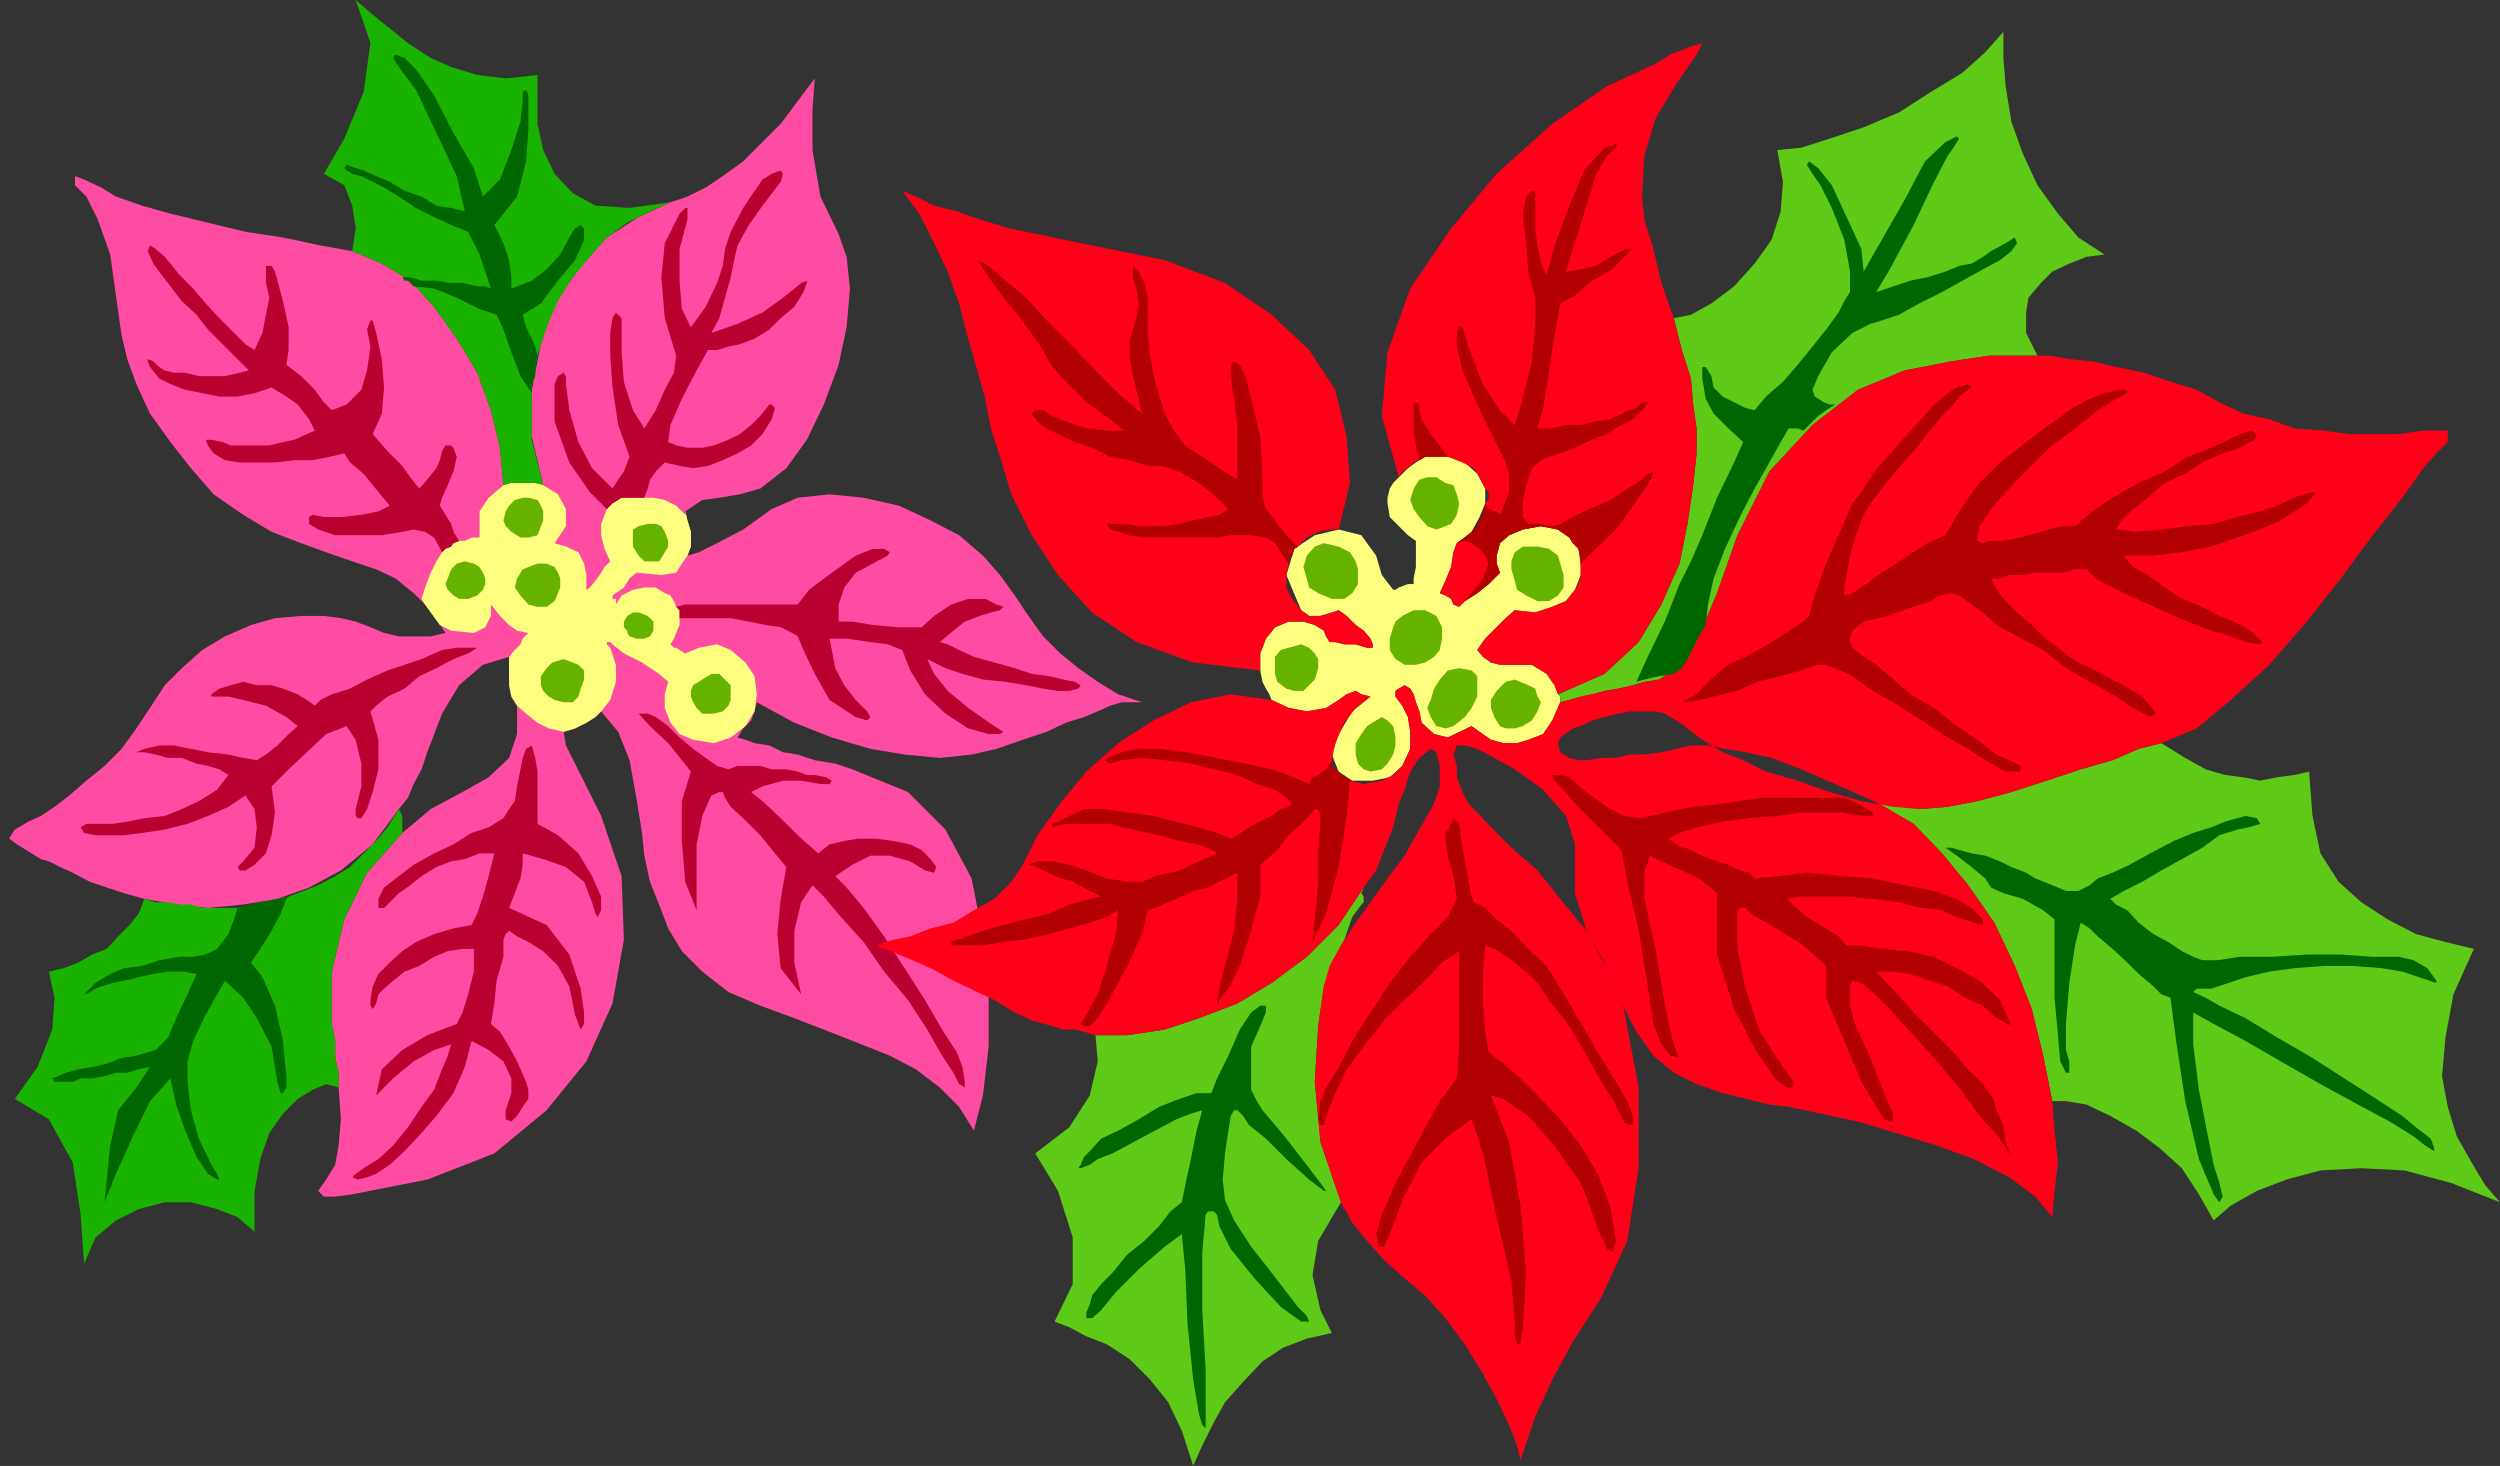 <?xml version="1.0" encoding="UTF-8" standalone="no"?>
<svg
   xmlns:ooo="http://xml.openoffice.org/svg/export"
   xmlns:dc="http://purl.org/dc/elements/1.1/"
   xmlns:cc="http://creativecommons.org/ns#"
   xmlns:rdf="http://www.w3.org/1999/02/22-rdf-syntax-ns#"
   xmlns:svg="http://www.w3.org/2000/svg"
   xmlns="http://www.w3.org/2000/svg"
   xmlns:sodipodi="http://sodipodi.sourceforge.net/DTD/sodipodi-0.dtd"
   xmlns:inkscape="http://www.inkscape.org/namespaces/inkscape"
   version="1.2"
   width="22mm"
   height="12.9mm"
   viewBox="0 0 2200 1290"
   preserveAspectRatio="xMidYMid"
   xml:space="preserve"
   id="svg159"
   sodipodi:docname="poinset1.svg"
   style="fill-rule:evenodd;stroke-width:28.222;stroke-linejoin:round"
   inkscape:version="0.92.5 (2060ec1f9f, 2020-04-08)"><rect x="0" y="0" width="2200" height="1290" fill="#333333" stroke="none"/><sodipodi:namedview
   pagecolor="#ffffff"
   bordercolor="#666666"
   borderopacity="1"
   objecttolerance="10"
   gridtolerance="10"
   guidetolerance="10"
   inkscape:pageopacity="0"
   inkscape:pageshadow="2"
   inkscape:window-width="664"
   inkscape:window-height="487"
   id="namedview161"
   showgrid="false"
   inkscape:zoom="0.2102413"
   inkscape:cx="41.574804"
   inkscape:cy="24.377951"
   inkscape:window-x="0"
   inkscape:window-y="0"
   inkscape:window-maximized="0"
   inkscape:current-layer="svg159" />
 <defs
   class="ClipPathGroup"
   id="defs8">
  <clipPath
   id="presentation_clip_path"
   clipPathUnits="userSpaceOnUse">
   <rect
   x="0"
   y="0"
   width="21000"
   height="29700"
   id="rect2" />
  </clipPath>
  <clipPath
   id="presentation_clip_path_shrink"
   clipPathUnits="userSpaceOnUse">
   <rect
   x="21"
   y="29"
   width="20958"
   height="29641"
   id="rect5" />
  </clipPath>
 </defs>
 <defs
   class="TextShapeIndex"
   id="defs12">
  <g
   ooo:slide="id1"
   ooo:id-list="id3"
   id="g10" />
 </defs>
 <defs
   class="EmbeddedBulletChars"
   id="defs44">
  <g
   id="bullet-char-template-57356"
   transform="matrix(4.8828125e-4,0,0,-4.8828125e-4,0,0)">
   <path
   d="M 580,1141 1163,571 580,0 -4,571 Z"
   id="path14"
   inkscape:connector-curvature="0" />
  </g>
  <g
   id="bullet-char-template-57354"
   transform="matrix(4.8828125e-4,0,0,-4.8828125e-4,0,0)">
   <path
   d="M 8,1128 H 1137 V 0 H 8 Z"
   id="path17"
   inkscape:connector-curvature="0" />
  </g>
  <g
   id="bullet-char-template-10146"
   transform="matrix(4.8828125e-4,0,0,-4.8828125e-4,0,0)">
   <path
   d="M 174,0 602,739 174,1481 1456,739 Z M 1358,739 309,1346 659,739 Z"
   id="path20"
   inkscape:connector-curvature="0" />
  </g>
  <g
   id="bullet-char-template-10132"
   transform="matrix(4.8828125e-4,0,0,-4.8828125e-4,0,0)">
   <path
   d="M 2015,739 1276,0 H 717 l 543,543 H 174 v 393 h 1086 l -543,545 h 557 z"
   id="path23"
   inkscape:connector-curvature="0" />
  </g>
  <g
   id="bullet-char-template-10007"
   transform="matrix(4.8828125e-4,0,0,-4.8828125e-4,0,0)">
   <path
   d="m 0,-2 c -7,16 -16,29 -25,39 l 381,530 c -94,256 -141,385 -141,387 0,25 13,38 40,38 9,0 21,-2 34,-5 21,4 42,12 65,25 l 27,-13 111,-251 280,301 64,-25 24,25 c 21,-10 41,-24 62,-43 C 886,937 835,863 770,784 769,783 710,716 594,584 L 774,223 c 0,-27 -21,-55 -63,-84 l 16,-20 C 717,90 699,76 672,76 641,76 570,178 457,381 L 164,-76 c -22,-34 -53,-51 -92,-51 -42,0 -63,17 -64,51 -7,9 -10,24 -10,44 0,9 1,19 2,30 z"
   id="path26"
   inkscape:connector-curvature="0" />
  </g>
  <g
   id="bullet-char-template-10004"
   transform="matrix(4.8828125e-4,0,0,-4.8828125e-4,0,0)">
   <path
   d="M 285,-33 C 182,-33 111,30 74,156 52,228 41,333 41,471 c 0,78 14,145 41,201 34,71 87,106 158,106 53,0 88,-31 106,-94 l 23,-176 c 8,-64 28,-97 59,-98 l 735,706 c 11,11 33,17 66,17 42,0 63,-15 63,-46 V 965 c 0,-36 -10,-64 -30,-84 L 442,47 C 390,-6 338,-33 285,-33 Z"
   id="path29"
   inkscape:connector-curvature="0" />
  </g>
  <g
   id="bullet-char-template-9679"
   transform="matrix(4.8828125e-4,0,0,-4.8828125e-4,0,0)">
   <path
   d="M 813,0 C 632,0 489,54 383,161 276,268 223,411 223,592 c 0,181 53,324 160,431 106,107 249,161 430,161 179,0 323,-54 432,-161 108,-107 162,-251 162,-431 0,-180 -54,-324 -162,-431 C 1136,54 992,0 813,0 Z"
   id="path32"
   inkscape:connector-curvature="0" />
  </g>
  <g
   id="bullet-char-template-8226"
   transform="matrix(4.8828125e-4,0,0,-4.8828125e-4,0,0)">
   <path
   d="m 346,457 c -73,0 -137,26 -191,78 -54,51 -81,114 -81,188 0,73 27,136 81,188 54,52 118,78 191,78 73,0 134,-26 185,-79 51,-51 77,-114 77,-187 0,-75 -25,-137 -76,-188 -50,-52 -112,-78 -186,-78 z"
   id="path35"
   inkscape:connector-curvature="0" />
  </g>
  <g
   id="bullet-char-template-8211"
   transform="matrix(4.8828125e-4,0,0,-4.8828125e-4,0,0)">
   <path
   d="M -4,459 H 1135 V 606 H -4 Z"
   id="path38"
   inkscape:connector-curvature="0" />
  </g>
  <g
   id="bullet-char-template-61548"
   transform="matrix(4.8828125e-4,0,0,-4.8828125e-4,0,0)">
   <path
   d="m 173,740 c 0,163 58,303 173,419 116,115 255,173 419,173 163,0 302,-58 418,-173 116,-116 174,-256 174,-419 0,-163 -58,-303 -174,-418 C 1067,206 928,148 765,148 601,148 462,206 346,322 231,437 173,577 173,740 Z"
   id="path41"
   inkscape:connector-curvature="0" />
  </g>
 </defs>
 <g
   id="g49"
   transform="translate(-9400,-14205)">
  <g
   id="id2"
   class="Master_Slide">
   <g
   id="bg-id2"
   class="Background" />
   <g
   id="bo-id2"
   class="BackgroundObjects" />
  </g>
 </g>
 <g
   class="SlideGroup"
   id="g157"
   transform="translate(-9400,-14205)">
  <g
   id="g155">
   <g
   id="container-id1">
    <g
   id="id1"
   class="Slide"
   clip-path="url(#presentation_clip_path)">
     <g
   class="Page"
   id="g151">
      <g
   class="Graphic"
   id="g149">
       <g
   id="id3">
        <rect
   class="BoundingBox"
   x="9400"
   y="14205"
   width="2200"
   height="1290"
   id="rect51"
   style="fill:none;stroke:none" />
        <defs
   id="defs56">
         <clipPath
   id="clip_path_1"
   clipPathUnits="userSpaceOnUse">
          <path
   d="m 9400,14205 h 2199 v 1289 H 9400 Z"
   id="path53"
   inkscape:connector-curvature="0" />
         </clipPath>
        </defs>
        <g
   clip-path="url(#clip_path_1)"
   id="g146">
         <path
   d="m 9843,14632 -3,-33 -8,-33 -12,-33 -18,-30 -20,-28 -21,-23 -25,-15 -26,-11 -28,-5 -33,-7 -33,-5 -33,-8 -33,-8 -25,-7 -23,-8 -13,-8 -15,-7 -8,-3 v 8 l 10,10 10,20 11,31 5,36 5,35 5,21 8,22 12,26 18,25 18,23 20,23 26,18 25,15 26,10 22,8 23,8 21,7 17,8 16,13 15,15 13,20 -13,3 h -15 -13 l -13,-3 -12,-5 -13,-5 -13,-3 -15,-2 h -20 l -23,2 -21,6 -23,10 -20,12 -18,16 -15,15 -13,20 -12,18 -13,18 -15,15 -16,13 -15,13 -13,10 -12,8 -11,5 -12,7 -5,8 7,5 16,10 5,3 7,2 10,5 11,5 15,8 15,5 15,5 18,5 28,5 28,3 31,-3 30,-5 28,-10 28,-15 28,-23 23,-31 8,-10 5,-12 7,-13 5,-15 13,-34 15,-25 21,-18 23,-7 v 15 10 l 2,10 5,8 v 25 l -7,21 -18,17 -23,13 -15,8 -13,7 -13,11 -12,10 -31,35 -20,41 -11,46 v 46 l 3,15 v 15 l 3,13 v 13 l 2,28 -2,23 -3,17 -8,13 -7,10 5,5 h 10 l 15,-2 66,-13 59,-23 46,-38 35,-43 23,-51 10,-56 -2,-56 -18,-53 -13,-26 -10,-20 -8,-16 -2,-12 10,-3 10,-5 8,-5 5,-5 15,18 10,25 6,33 5,31 2,20 5,23 8,20 8,21 12,20 18,18 23,18 28,12 30,11 31,12 28,11 25,10 23,12 21,16 17,17 13,21 8,-31 5,-43 v -48 l -5,-49 -10,-51 -23,-43 -33,-33 -49,-20 -15,-5 -18,-3 -15,-5 -13,-2 -12,-6 -13,-2 -8,-3 -7,-2 5,-8 7,-7 3,-8 2,-8 33,18 33,13 34,10 30,5 31,3 28,-3 22,-5 23,-8 21,-7 17,-8 16,-5 12,-5 11,-5 10,-3 h 10 8 l -21,-7 -18,-11 -17,-12 -16,-13 -15,-15 -13,-18 -12,-18 -13,-18 -15,-17 -21,-18 -25,-13 -28,-13 -31,-7 -30,-3 -28,3 -23,10 -25,18 -23,12 -16,8 -10,3 3,-8 v -13 l -3,-10 -2,-8 15,-10 15,-2 18,-3 18,-5 23,-18 18,-25 15,-31 13,-35 7,-33 3,-34 -3,-28 -7,-20 -16,-33 -7,-41 v -35 l 2,-28 -15,20 -15,20 -18,18 -15,15 -18,13 -15,10 -16,8 -15,5 -28,13 -28,18 -25,28 -21,30 -12,36 -8,40 v 41 l 10,43 -7,-2 h -11 -10 z"
   id="path58"
   inkscape:connector-curvature="0"
   style="fill:#ff4ca3;stroke:none" />
         <path
   d="m 9990,14383 -18,8 -20,10 -18,13 -15,17 -15,18 -13,21 -10,23 -8,25 -2,10 v 8 l -3,7 v 8 20 21 l 5,20 5,20 -7,-2 h -11 -10 l -7,2 -3,-33 -8,-33 -12,-33 -18,-30 -20,-28 -21,-23 -25,-15 -26,-11 3,-20 -3,-20 -7,-18 -18,-10 18,-31 17,-41 6,-43 -13,-38 15,13 15,12 16,13 20,13 18,8 23,7 25,3 28,-3 v 21 22 l 5,23 10,21 16,17 20,11 30,2 z"
   id="path60"
   inkscape:connector-curvature="0"
   style="fill:#19b200;stroke:none" />
         <path
   d="m 9527,14996 10,3 h 11 l 10,2 h 10 l 10,3 h 10 10 11 l 12,-3 10,-2 13,-3 10,-2 13,-5 13,-5 15,-8 13,-8 10,-10 13,-13 10,-12 10,-16 3,6 v 5 5 5 l -31,35 -20,41 -11,46 v 46 l 3,15 v 15 l 3,13 v 13 l -11,-3 -12,5 -13,8 -13,13 -12,17 -8,23 -5,28 v 36 l -15,-13 -18,-7 -23,-6 h -23 l -23,6 -20,10 -18,15 -10,23 -3,-43 -7,-46 -21,-38 -30,-18 20,-28 13,-33 2,-28 -5,-23 13,-3 13,-5 12,-7 13,-5 10,-11 10,-10 8,-10 z"
   id="path62"
   inkscape:connector-curvature="0"
   style="fill:#19b200;stroke:none" />
         <path
   d="m 9873,14518 -2,10 v 8 l -3,7 v 8 l -10,-15 -8,-21 -7,-20 -6,-13 -15,-5 -20,-10 -20,-8 -18,-2 -3,-3 -2,-2 h -3 l -2,-3 h 7 l 10,3 h 13 l 13,2 h 10 l 13,3 h 7 l 5,2 -5,-15 -5,-15 -5,-10 -5,-10 -15,-6 -15,-7 -16,-8 -15,-10 -13,-8 -10,-5 -10,-5 -8,-2 -5,-3 -2,-2 2,-3 8,3 7,2 11,5 12,5 13,8 15,5 13,8 13,2 12,3 -7,-31 -18,-38 -18,-38 -15,-20 -5,-8 2,-3 8,3 10,10 16,23 17,33 18,31 8,25 15,-15 10,-26 8,-25 2,-18 v -8 l 3,-2 2,5 v 10 20 l -2,28 -8,31 -20,25 8,16 5,15 2,15 v 10 l 18,-7 13,-10 12,-13 8,-15 5,-8 5,-3 3,3 v 10 l -8,18 -15,18 -15,20 -16,10 3,11 5,10 3,7 z"
   id="path64"
   inkscape:connector-curvature="0"
   style="fill:#006600;stroke:none" />
         <path
   d="m 9654,14994 -10,2 -13,3 -10,2 -12,3 -3,10 -5,13 -10,13 -10,5 -11,2 h -12 l -18,3 -15,5 -16,2 -12,5 -13,8 -5,5 -3,3 -2,2 h 2 l 8,-5 5,-2 10,-3 10,-2 13,-3 13,-3 13,-2 h 12 l 13,2 -8,18 -10,21 -7,17 -11,11 -7,2 -10,3 -13,2 -13,5 -13,3 -12,2 -11,3 -7,3 -5,2 v 0 l 2,3 h 8 8 l 7,-3 h 10 l 11,-2 10,-3 h 10 l 10,-3 10,-2 -12,18 -16,20 -7,31 -5,50 10,-25 15,-33 15,-31 18,-20 5,23 8,23 10,23 10,15 8,5 h 2 l -2,-5 -5,-8 -11,-23 -7,-25 -3,-25 v -18 l 5,-18 11,-23 10,-18 7,-12 16,15 12,18 13,25 5,31 3,10 h 2 l 3,-5 v -10 l -3,-31 -7,-31 -11,-25 -10,-13 8,-12 10,-16 8,-15 5,-13 z"
   id="path66"
   inkscape:connector-curvature="0"
   style="fill:#006600;stroke:none" />
         <path
   d="m 9934,14653 5,-5 8,-5 h 10 10 8 l 10,2 10,5 8,8 v -3 l 2,8 3,10 v 13 l -3,8 -5,7 -5,8 -13,2 -22,-2 -6,5 -5,8 -7,5 -3,2 v 3 h 3 v 2 3 l 5,-8 10,-5 10,-2 h 10 l 8,5 5,2 3,5 2,5 3,3 v 2 3 2 6 l -3,7 -2,5 -3,5 3,3 h 2 l 3,2 5,3 12,-5 16,-3 12,5 13,11 8,12 2,16 -2,15 -8,13 -13,10 -15,5 -18,-3 -12,-5 -8,-10 -5,-13 v -12 l 3,-11 -8,-7 -15,-10 -16,-8 -10,-8 -2,-2 h -3 v 2 l 3,3 5,15 v 15 l -5,16 -8,10 -5,5 -8,5 -10,5 -10,3 -13,-3 -10,-5 -10,-8 -8,-7 -5,-8 -2,-10 v -10 -15 l 5,-6 5,-5 2,-5 5,-5 -10,-2 -7,-5 -8,-8 -8,-10 v 10 l -5,10 -10,5 -20,-2 -10,-5 -8,-11 -5,-7 -3,-5 3,-10 5,-13 5,-10 5,-8 3,-3 5,-2 2,-3 5,-2 h 5 l 6,-3 h 2 5 v -10 -13 l 8,-12 13,-11 7,-2 h 10 11 l 7,2 13,8 7,13 v 15 l -10,15 10,3 11,5 5,10 2,10 v 5 6 2 l 3,-2 5,-6 5,-7 3,-5 5,-5 -5,-11 -3,-12 v -10 z"
   id="path68"
   inkscape:connector-curvature="0"
   style="fill:#ffff7f;stroke:none" />
         <path
   d="m 9804,14681 -5,2 -2,3 -5,2 -3,3 -7,-13 -8,-5 -10,-2 -10,2 -18,3 h -23 -18 l -15,-5 -8,-5 v -6 l 3,-2 10,2 h 15 l 18,-2 15,-3 10,-5 -10,-12 -13,-16 -12,-10 -5,-8 -13,3 -15,3 h -16 l -17,2 h -16 -15 l -13,-2 -10,-6 -5,-7 -2,-5 h 5 l 10,2 7,3 h 11 10 13 l 12,-3 10,-2 11,-5 7,-3 -5,-10 -10,-13 -10,-7 -13,-8 -15,5 -15,3 h -16 l -15,-3 -15,-3 -13,-5 -10,-5 -8,-10 -2,-5 v -2 l 5,2 5,5 5,3 8,2 h 10 l 12,3 h 13 10 l 13,-3 8,-2 -10,-10 -13,-13 -13,-13 -10,-13 -13,-12 -10,-13 -10,-13 -5,-7 -5,-11 2,-5 5,3 8,7 5,6 8,10 12,12 11,13 12,13 13,13 10,10 8,5 7,-15 3,-16 3,-15 -3,-13 v -10 -5 h 5 l 3,5 7,26 5,23 v 20 l -2,13 13,10 12,12 8,11 7,7 13,-5 13,-13 5,-17 3,-21 -3,-15 3,-8 h 2 l 3,11 5,23 2,25 -2,23 -8,18 13,15 13,13 7,10 8,10 7,-8 8,-10 3,-7 2,-8 3,-5 h 5 l 2,2 3,8 -3,13 -5,12 -5,11 -2,7 5,8 5,8 2,7 z"
   id="path70"
   inkscape:connector-curvature="0"
   style="fill:#ba0030;stroke:none" />
         <path
   d="m 9934,14653 -15,-15 -18,-26 -13,-36 v -33 l 3,-7 5,-3 2,3 v 7 l 3,23 8,28 12,23 18,18 5,-8 5,-7 3,-8 2,-5 -10,-28 -5,-33 -2,-28 v -20 l 2,-13 3,-5 5,5 v 10 20 l 2,26 8,25 10,16 10,-16 8,-18 8,-15 2,-15 -10,-33 -3,-36 3,-30 13,-26 5,-5 h 2 v 5 5 l -7,26 v 28 l 2,25 8,16 13,-18 10,-21 5,-15 2,-15 5,-15 11,-21 10,-15 7,-10 8,-5 8,-3 2,3 -2,7 -16,21 -12,17 -10,18 -3,13 -3,15 -5,18 -5,18 -7,13 23,-8 22,-10 18,-13 10,-8 6,-5 5,-2 v 2 l -3,8 -8,13 -12,10 -10,10 -13,8 -13,5 -10,2 -10,3 h -8 l -10,18 -13,25 -10,23 -2,15 7,3 10,2 h 13 l 10,-2 13,-5 10,-5 10,-8 8,-8 8,-10 h 2 l 3,3 -3,10 -8,13 -10,10 -12,7 -13,6 -13,5 -13,2 -12,-2 -13,-3 -8,8 -5,7 -2,8 -3,8 h -10 -10 l -8,5 z"
   id="path72"
   inkscape:connector-curvature="0"
   style="fill:#ba0030;stroke:none" />
         <path
   d="m 9995,14739 3,3 v 2 3 2 h 12 16 17 l 16,3 15,3 13,2 10,5 5,3 5,12 10,21 13,23 23,15 10,3 3,-3 -3,-5 -10,-10 -10,-13 -8,-15 -3,-16 -2,-10 h 15 l 21,3 15,2 13,5 7,18 13,21 18,17 20,13 18,5 h 10 l 3,-2 -8,-5 -23,-16 -18,-15 -12,-15 -6,-13 16,8 15,5 18,5 20,2 18,3 15,3 13,2 h 10 l 8,-2 2,-3 -5,-3 -10,-2 -13,-3 -15,-2 -15,-5 -18,-5 -18,-5 -13,-6 -10,-5 -7,-2 12,-10 10,-8 13,-5 10,-3 8,-2 3,-3 -6,-2 -10,-5 h -15 l -15,5 -15,10 -11,10 h -20 l -23,-2 -18,-3 h -12 v -15 l 5,-15 10,-13 15,-8 13,-7 2,-3 -5,-3 h -10 l -15,6 -21,15 -20,15 -10,13 h -10 -13 -15 -18 -15 -16 -12 z"
   id="path74"
   inkscape:connector-curvature="0"
   style="fill:#ba0030;stroke:none" />
         <path
   d="m 9962,14833 10,11 16,15 12,15 8,10 -8,26 v 35 l 3,36 10,25 v -28 -30 l 5,-25 8,-18 7,-3 h 3 l 2,5 5,8 11,10 15,15 13,16 10,12 -5,28 -3,31 3,30 18,23 -6,-28 v -28 l 6,-25 10,-15 10,10 15,18 20,22 18,26 21,25 17,26 13,23 10,15 5,10 5,3 v -5 l -2,-13 -5,-13 -13,-20 -15,-26 -18,-28 -18,-28 -18,-25 -15,-18 -10,-10 15,-10 16,-8 h 17 l 18,5 13,8 8,2 2,-5 -5,-7 -8,-8 -10,-5 -15,-3 -15,-2 h -16 l -12,2 -13,3 -10,8 -18,-16 -15,-15 -16,-15 -10,-8 10,-5 18,-5 h 16 l 17,3 h 8 l 2,-3 -5,-3 -10,-2 h -7 l -8,-3 -10,-2 h -13 l -10,-3 h -10 -10 l -8,3 -10,-3 -10,-7 -11,-8 -12,-10 -10,-10 -11,-8 -7,-3 z"
   id="path76"
   inkscape:connector-curvature="0"
   style="fill:#ba0030;stroke:none" />
         <path
   d="m 9858,14882 -3,15 -2,13 -5,7 -5,8 -13,8 -15,5 -16,10 -17,8 -18,10 -13,10 -13,10 -5,10 v 8 h 3 2 l 5,-5 8,-8 10,-7 10,-8 13,-8 13,-5 12,-2 13,-5 h 13 l -5,20 -5,18 -5,15 -5,10 -16,3 -17,5 -16,7 -12,8 -11,10 -10,10 -5,11 -2,12 v 5 l 2,3 3,-5 2,-8 5,-5 8,-7 10,-8 13,-5 13,-8 12,-5 13,-2 h 10 v 20 l -5,20 -5,16 -5,10 -26,10 -22,13 -18,17 -5,23 15,-15 18,-15 18,-10 15,-5 -3,10 -5,12 -7,18 -11,15 -12,18 -13,16 -13,12 -13,8 -7,5 -3,3 5,2 8,-2 8,-3 12,-8 13,-12 15,-16 13,-15 15,-20 10,-23 6,-23 15,8 13,10 7,15 v 13 l -5,15 v 8 l 5,2 5,-5 5,-8 5,-7 v -8 l -2,-7 -8,-18 -7,-13 -8,-13 -8,-7 3,-18 2,-20 6,-21 v -15 l 2,-5 3,-3 7,5 10,5 13,8 13,13 10,18 5,25 3,8 2,5 3,-5 v -10 l -3,-21 -10,-30 -20,-26 -33,-15 5,-13 5,-13 2,-12 v -10 l 18,5 20,7 16,13 7,18 3,10 2,3 3,-6 v -12 l -8,-18 -12,-20 -18,-16 -18,-10 v -15 -15 -16 l -2,-12 -3,-11 -5,3 -3,8 z"
   id="path78"
   inkscape:connector-curvature="0"
   style="fill:#ba0030;stroke:none" />
         <path
   d="m 9782,14780 -11,5 -15,5 -15,5 -18,8 -15,8 -16,5 -10,5 -5,5 -7,-5 -8,-5 -13,-5 -10,-3 h -13 l -12,-3 -11,3 -10,3 -7,5 v 2 h 7 8 l 13,3 20,5 18,10 10,8 -8,7 -10,10 -10,8 -8,5 -12,-2 -13,-3 -18,-2 -15,-3 -15,-3 h -13 l -13,3 -7,3 h 7 l 10,2 11,3 h 12 l 13,5 10,2 10,3 8,5 -10,13 -16,10 -15,7 -15,6 -18,2 -15,3 -13,2 h -13 -10 l -5,3 3,5 10,2 h 10 15 l 16,-2 20,-3 20,-5 18,-7 18,-8 15,-10 8,12 2,16 -2,18 -10,12 -5,5 2,3 h 5 l 8,-5 10,-10 5,-16 3,-20 -3,-23 15,-15 16,-15 17,-16 18,-7 8,12 5,21 v 20 l -5,20 v 6 l 2,2 h 3 l 5,-8 5,-15 5,-20 v -26 l -7,-25 5,-5 10,-8 15,-7 13,-11 15,-7 15,-8 13,-5 8,-5 h -8 -10 l -13,2 z"
   id="path80"
   inkscape:connector-curvature="0"
   style="fill:#ba0030;stroke:none" />
         <path
   d="m 9962,14668 8,-2 h 7 l 5,2 3,5 3,8 v 5 l -3,5 -3,5 -2,3 h -8 -5 l -5,-5 -5,-8 v -8 -7 z"
   id="path82"
   inkscape:connector-curvature="0"
   style="fill:#66b200;stroke:none" />
         <path
   d="m 9952,14747 5,-3 h 5 l 8,3 2,2 3,3 v 5 3 l -3,5 -5,2 h -7 l -6,-2 -2,-3 v -2 l -3,-3 v -5 z"
   id="path84"
   inkscape:connector-curvature="0"
   style="fill:#66b200;stroke:none" />
         <path
   d="m 10010,14808 8,-5 8,-5 h 7 l 5,5 5,5 v 5 8 l -2,5 -5,5 -8,2 h -10 l -5,-5 -3,-5 -2,-5 v -5 z"
   id="path86"
   inkscape:connector-curvature="0"
   style="fill:#66b200;stroke:none" />
         <path
   d="m 9896,14785 8,3 5,2 5,5 v 8 l -3,8 -2,7 -5,5 h -8 l -8,-2 -5,-3 -5,-5 -2,-5 v -8 l 5,-7 5,-5 z"
   id="path88"
   inkscape:connector-curvature="0"
   style="fill:#66b200;stroke:none" />
         <path
   d="m 9853,14722 2,-8 5,-8 5,-2 8,-3 h 8 l 7,3 3,5 2,5 v 8 l -2,5 -3,7 -7,5 h -8 l -8,-2 -7,-8 z"
   id="path90"
   inkscape:connector-curvature="0"
   style="fill:#66b200;stroke:none" />
         <path
   d="m 9792,14719 2,-5 3,-8 5,-5 7,-2 8,2 5,3 3,5 2,5 v 5 l -2,5 -5,5 -8,3 h -8 l -5,-3 -5,-5 z"
   id="path92"
   inkscape:connector-curvature="0"
   style="fill:#66b200;stroke:none" />
         <path
   d="m 9843,14663 2,-8 3,-5 5,-5 7,-2 h 5 l 8,2 3,5 2,5 v 8 l -2,5 -3,8 -8,2 h -7 l -8,-5 -5,-5 z"
   id="path94"
   inkscape:connector-curvature="0"
   style="fill:#66b200;stroke:none" />
         <path
   d="m 10578,14671 -21,5 -18,12 -7,23 13,31 7,5 h 10 l 10,-3 6,-2 7,5 8,8 7,5 6,7 2,5 v 3 h -5 l -10,-3 h -10 l -8,-2 h -5 l -3,-5 -2,-5 -8,-5 -10,-3 h -13 l -12,5 -8,10 -5,13 v 15 l 2,10 3,6 3,5 2,5 15,7 16,3 17,-3 11,-7 7,-5 8,-3 5,3 8,2 -16,13 -12,20 -6,18 6,15 12,8 h 18 l 15,-3 11,-10 7,-15 v -15 l -2,-13 -5,-10 -6,-8 v -5 l 3,-2 5,-3 5,3 3,5 2,7 3,8 2,10 11,10 12,3 21,-10 7,5 10,7 11,3 h 12 l 10,-3 13,-5 8,-12 7,-16 v -2 -3 0 l -2,-2 -3,-8 -7,-10 -13,-8 h -18 -10 l -8,-2 -7,-5 -5,-6 7,-10 10,-10 8,-8 8,-7 18,2 15,-5 12,-5 8,-10 5,-13 v -10 l -2,-13 -8,-10 -10,-7 -15,-3 -16,3 -12,5 -8,7 -3,11 v 7 l 3,8 -10,10 -10,8 -11,7 -5,5 -5,-2 -2,-5 -5,-3 -5,-2 5,-11 5,-12 2,-13 3,-8 13,-10 7,-13 5,-12 v -13 l -7,-13 -11,-10 -15,-8 h -12 l -8,3 -8,5 -7,5 -8,8 -5,5 -3,5 -2,8 v 5 l 2,12 8,8 8,8 7,5 v 13 10 l -2,10 v 5 h -5 l -8,3 -3,2 h -2 l -10,-13 -5,-17 -13,-18 z"
   id="path96"
   inkscape:connector-curvature="0"
   style="fill:#ffff7f;stroke:none" />
         <path
   d="m 10600,14986 -22,33 -28,28 -31,23 -30,18 -34,13 -30,10 -33,5 h -28 l 2,23 -7,30 -18,28 -30,23 20,33 13,41 v 41 l -16,33 13,5 15,8 18,7 20,13 18,18 16,20 12,25 10,31 8,-18 10,-20 10,-18 16,-18 17,-18 18,-12 21,-8 22,-5 -10,-20 -7,-31 5,-30 20,-34 -18,-53 -5,-53 3,-49 5,-35 7,-21 11,-20 7,-20 8,-11 2,-2 v -5 l -2,-3 v 0 z"
   id="path98"
   inkscape:connector-curvature="0"
   style="fill:#5ec916;stroke:none" />
         <path
   d="m 11302,14859 -20,5 -23,10 -28,8 -30,10 -31,10 -30,8 -26,5 -25,2 -10,-2 h -11 l -10,-3 h -5 l 31,18 25,26 23,28 23,33 18,38 15,38 10,41 8,40 h 12 l 18,3 21,10 23,13 20,15 20,18 15,23 13,23 15,-13 23,-13 26,-10 30,-8 36,-2 38,2 41,11 43,17 -13,-15 -12,-20 -13,-23 -8,-26 -5,-27 3,-34 7,-38 18,-40 -25,-6 -26,-7 -25,-13 -23,-15 -20,-18 -16,-25 -7,-33 -3,-39 -13,3 -15,2 -15,3 -15,-3 -16,-2 -17,-5 -18,-10 z"
   id="path100"
   inkscape:connector-curvature="0"
   style="fill:#5ec916;stroke:none" />
         <path
   d="m 11193,14518 h -15 -28 l -33,5 -41,8 -41,17 -40,31 -38,41 -28,56 -18,51 -16,38 -15,25 -20,13 -13,2 -10,3 -13,3 -12,2 -11,3 -10,2 -10,3 -8,2 v -2 -3 0 l -2,-2 41,-18 30,-28 20,-33 16,-36 7,-35 5,-34 3,-28 v -22 l -3,-21 -2,-23 -8,-25 -7,-28 15,-3 18,-10 20,-15 18,-20 15,-21 8,-25 2,-26 -5,-28 21,-2 25,-8 30,-10 31,-13 28,-18 28,-17 20,-18 16,-18 v 23 l 2,25 5,31 10,28 13,28 18,25 18,21 23,15 -16,2 -15,6 -15,7 -10,10 -11,13 -2,13 v 18 z"
   id="path102"
   inkscape:connector-curvature="0"
   style="fill:#5ec916;stroke:none" />
         <path
   d="m 10771,14816 -3,-8 -7,-10 -13,-8 h -18 -10 l -8,-2 -7,-5 -5,-6 7,-10 10,-10 8,-8 8,-7 18,2 15,-5 12,-5 8,-10 3,-5 2,-8 v -5 -5 -5 l -2,-8 -5,-5 -3,-5 -10,-7 -15,-3 -16,3 -12,5 -8,7 -3,11 v 7 l 3,8 -10,10 -10,8 -11,7 -5,5 -5,-2 -2,-5 -5,-3 -5,-2 5,-11 5,-12 2,-13 3,-8 10,-7 8,-8 5,-10 2,-10 3,-3 v -5 -2 l -3,-3 -5,-10 -5,-8 -10,-5 -13,-5 h -7 -5 -8 l -5,3 -5,2 -5,5 -5,3 -3,5 -15,-54 5,-56 20,-56 36,-53 40,-48 49,-44 48,-33 43,-20 13,-8 18,-7 10,-3 -5,10 -18,26 -18,30 -10,33 -2,36 2,20 8,26 7,30 11,31 7,28 8,25 2,23 3,21 v 22 l -3,28 -5,34 -7,35 -16,36 -20,33 -30,28 z"
   id="path104"
   inkscape:connector-curvature="0"
   style="fill:#ff0019;stroke:none" />
         <path
   d="m 10829,15093 13,69 v 71 l -10,64 -23,50 -25,39 -18,33 -15,33 -13,38 -3,-13 -7,-18 -11,-23 -12,-22 -16,-26 -17,-23 -18,-20 -18,-15 -18,-16 -15,-17 -13,-16 -10,-18 -18,-53 -5,-53 3,-49 5,-35 5,-18 10,-18 13,-20 13,-18 15,-21 15,-20 13,-23 13,-23 5,-15 v -18 l -3,-12 -5,-3 -10,8 -8,12 -5,16 -5,12 -5,21 -8,20 -7,18 -11,15 -22,33 -28,28 -31,23 -30,18 -34,13 -30,10 -33,5 h -28 l -10,-3 -8,-2 h -10 l -10,-3 -18,-5 -15,-7 -18,-11 -15,-7 -21,-10 -20,-11 -23,-10 -25,-10 15,-5 15,-3 18,-7 20,-5 18,-11 18,-10 15,-15 10,-15 13,-26 20,-28 23,-28 28,-25 31,-20 33,-16 35,-7 36,5 15,7 16,3 17,-3 11,-7 7,-5 8,-3 5,3 8,2 -13,10 -10,13 -8,18 -3,15 v 3 2 l 3,3 3,2 2,3 3,2 h 2 l 3,3 12,3 16,-3 10,-5 8,-8 7,-15 v -15 l -2,-13 -5,-10 -6,-8 v -5 l 3,-2 5,-3 5,3 3,5 2,7 3,8 2,10 11,10 12,3 21,-10 7,5 10,7 11,3 h 12 l 10,-3 13,-5 8,-12 7,-16 8,-2 10,-3 10,-2 11,-3 12,-2 13,-3 10,-3 13,-2 20,-13 15,-25 16,-38 18,-51 28,-56 38,-41 40,-31 41,-17 41,-8 33,-5 h 28 15 10 l 18,3 20,2 21,5 25,5 23,8 23,7 20,11 21,10 23,5 22,8 26,2 23,3 h 23 20 l 20,-3 h 23 v 10 l -10,10 -10,11 -20,28 -26,33 -28,38 -30,38 -33,38 -34,31 -30,25 -31,13 -20,5 -23,10 -28,8 -30,10 -31,10 -30,8 -26,5 -25,2 -23,-2 -28,-5 -28,-8 -28,-10 -28,-8 -20,-10 -18,-7 -10,-6 -11,-7 -10,-8 -10,-7 -10,-6 -8,-2 h -10 -13 l -10,2 -12,3 -11,3 -10,5 -7,2 -11,8 -2,5 2,8 8,5 8,2 h 7 l 13,-2 h 13 l 12,-3 h 13 l 15,-2 13,-3 13,-3 h 15 l 15,3 18,3 23,5 26,10 30,13 38,17 31,18 25,26 23,28 23,33 18,38 15,38 10,41 8,40 2,26 3,28 -3,25 -2,23 -15,-18 -23,-17 -31,-16 -33,-12 -36,-11 -33,-10 -33,-7 -28,-6 -17,-2 -21,-5 -20,-5 -23,-8 -20,-10 -18,-15 -15,-21 -13,-25 -15,-36 -16,-28 -10,-33 v -43 l -8,-25 -20,-23 -25,-18 -18,-10 -15,-8 -11,-3 h -7 l -3,8 3,10 v 10 l 5,13 5,10 8,8 12,13 18,18 23,20 20,25 23,28 18,33 z"
   id="path106"
   inkscape:connector-curvature="0"
   style="fill:#ff0019;stroke:none" />
         <path
   d="m 10509,14795 v -15 l 5,-13 8,-10 12,-5 h 13 l 10,3 8,5 2,5 3,5 h 5 l 8,2 h 10 l 10,3 h 5 v -3 l -2,-5 -6,-7 -7,-5 -8,-8 -7,-5 -6,2 -10,3 h -10 l -7,-5 -8,-10 -5,-10 v -11 l 2,-10 v -5 l 3,-2 2,-6 3,-2 8,-8 10,-5 10,-2 h 8 l 10,-41 -3,-41 -10,-41 -23,-35 -33,-31 -41,-28 -53,-20 -64,-13 -25,-5 -23,-5 -25,-5 -26,-8 -20,-7 -20,-5 -16,-8 -12,-5 15,20 13,26 12,25 10,28 8,31 8,28 7,25 5,26 8,25 10,33 18,36 23,35 30,33 39,26 50,18 z"
   id="path108"
   inkscape:connector-curvature="0"
   style="fill:#ff0019;stroke:none" />
         <path
   d="m 10641,14645 3,-10 5,-8 7,-2 h 8 l 8,5 7,2 3,8 2,8 -2,10 -5,8 -5,2 -8,3 -8,-3 -7,-8 -5,-7 z"
   id="path110"
   inkscape:connector-curvature="0"
   style="fill:#66b200;stroke:none" />
         <path
   d="m 10733,14691 7,-5 h 13 l 10,2 8,6 2,7 3,10 v 11 l -5,7 -8,5 h -10 l -10,-5 -8,-5 -2,-8 -3,-10 v -7 z"
   id="path112"
   inkscape:connector-curvature="0"
   style="fill:#66b200;stroke:none" />
         <path
   d="m 10628,14752 6,-5 10,-5 h 10 l 10,5 5,10 v 10 l -2,10 -5,6 -8,5 -8,2 h -10 l -8,-5 -5,-8 v -10 l 3,-10 z"
   id="path114"
   inkscape:connector-curvature="0"
   style="fill:#66b200;stroke:none" />
         <path
   d="m 10557,14686 -7,8 -3,10 3,10 2,8 8,5 12,5 h 11 l 7,-5 5,-8 v -8 -5 l -2,-7 -5,-8 -10,-5 -13,-3 z"
   id="path116"
   inkscape:connector-curvature="0"
   style="fill:#66b200;stroke:none" />
         <path
   d="m 10522,14798 v -8 -7 l 5,-6 7,-2 11,-3 7,3 5,5 3,5 v 8 l -3,10 -5,5 -5,5 h -8 l -7,-2 -8,-6 z"
   id="path118"
   inkscape:connector-curvature="0"
   style="fill:#66b200;stroke:none" />
         <path
   d="m 10606,14884 -6,-2 -5,-5 -2,-8 v -10 l 5,-8 5,-7 8,-5 5,-3 5,3 5,5 2,10 v 7 l -2,8 -5,8 -5,5 z"
   id="path120"
   inkscape:connector-curvature="0"
   style="fill:#66b200;stroke:none" />
         <path
   d="m 10659,14821 3,-10 5,-8 7,-8 10,-2 11,2 5,5 v 8 10 l -5,10 -6,8 -10,8 -7,2 -8,-2 -5,-8 -3,-8 z"
   id="path122"
   inkscape:connector-curvature="0"
   style="fill:#66b200;stroke:none" />
         <path
   d="m 10745,14808 6,3 2,7 3,5 -3,8 -5,8 -8,5 -7,2 h -8 l -5,-2 -5,-8 -3,-8 v -7 l 5,-8 8,-8 8,-2 z"
   id="path124"
   inkscape:connector-curvature="0"
   style="fill:#66b200;stroke:none" />
         <path
   d="m 10588,14892 -3,-3 h -2 l -3,-2 -2,-3 -3,-2 -3,-3 v -2 -3 l -5,8 -7,5 -5,2 -3,6 -13,-6 -20,-7 -23,-5 -25,-5 -26,-5 -25,-3 h -18 l -15,3 -13,5 -2,2 5,3 10,-3 18,-2 20,2 23,3 20,5 21,5 17,8 16,5 10,7 5,5 -3,3 -7,2 -8,6 -10,5 -10,5 -10,7 -6,3 -12,-5 -16,-5 -20,-5 -20,-5 -23,-3 -20,-3 h -18 l -13,6 -10,5 -5,2 v 3 l 12,-3 h 8 10 10 11 l 10,3 10,2 13,3 10,2 18,5 15,3 10,3 8,5 -16,7 -17,8 -21,5 -12,5 h -13 l -18,-3 -18,-7 -15,-5 -15,-3 h -13 l -8,3 8,2 15,8 16,5 15,8 10,5 -10,2 -18,5 -18,8 -20,5 -20,5 -18,5 -13,5 -10,3 -5,2 v 3 h 5 10 13 l 18,-3 17,-2 23,-5 18,-5 18,-5 15,-5 10,-6 -2,21 -8,28 -8,25 -10,18 -5,8 3,2 h 5 l 7,-7 11,-18 15,-28 13,-28 5,-21 7,-2 11,-5 12,-5 10,-5 13,-3 10,-5 10,-5 6,-3 v 21 l -3,30 -8,31 -5,20 -2,10 v 5 l 2,-5 8,-10 10,-20 10,-31 8,-30 v -28 l 15,-13 10,-13 11,-10 7,-7 5,-6 h 3 l 2,6 v 7 l -2,23 v 31 l -3,30 -2,20 12,-25 11,-41 7,-43 z"
   id="path126"
   inkscape:connector-curvature="0"
   style="fill:#b20000;stroke:none" />
         <path
   d="m 10534,14701 v -5 l 3,-2 2,-6 3,-2 -10,-10 -10,-13 -8,-10 -3,-10 v -21 l -2,-33 -8,-33 -5,-20 -5,-10 -5,-3 -3,3 v 10 l 3,20 3,26 v 28 17 l -16,-10 -15,-10 -15,-10 -10,-13 -8,-15 -8,-26 -5,-25 -2,-20 v -16 -15 l -3,-13 -5,-10 -5,-5 v 3 7 l 3,10 2,13 -2,13 -3,10 -3,10 v 13 l 3,18 5,20 3,13 -21,-18 -20,-20 -20,-21 -23,-23 -18,-20 -18,-15 -15,-13 -10,-5 17,25 21,26 18,25 10,18 12,13 18,18 21,15 12,10 h -12 l -21,-2 -18,-6 -12,-5 -8,-5 h -7 l -3,3 5,7 8,6 10,5 15,7 15,5 16,8 17,3 16,5 h 12 l 16,5 17,10 16,13 10,10 -8,5 -10,2 -13,3 -12,3 -13,2 h -13 -10 l -10,-2 h -13 -5 l 3,5 17,5 13,2 h 15 16 17 16 l 12,-2 h 11 7 l 13,2 8,5 7,11 z"
   id="path128"
   inkscape:connector-curvature="0"
   style="fill:#b20000;stroke:none" />
         <path
   d="m 10682,14683 10,-7 8,-8 5,-10 2,-10 3,5 5,2 h 2 l 3,3 3,-8 5,-12 v -16 l -3,-10 -10,-20 -15,-31 -13,-30 -5,-21 v -12 l 2,-5 h 3 l 2,7 6,18 10,25 15,23 13,13 7,-23 8,-33 3,-33 v -23 l -6,-23 -2,-25 -3,-26 3,-15 5,-5 h 3 v 8 10 15 l 2,15 3,16 5,10 7,-26 13,-35 13,-31 18,-20 10,-3 h 2 l -2,3 -8,7 -10,18 -10,33 -10,31 -6,20 13,-2 13,-3 13,-8 10,-5 5,-2 h 5 l -3,2 -5,5 -10,11 -18,10 -15,13 -13,7 -5,28 -5,33 -5,31 -5,18 h 13 l 12,-3 h 13 l 13,-3 13,-2 10,-5 7,-3 6,-2 5,-5 h 5 l -3,5 -5,5 -5,5 -10,5 -13,8 -13,5 -15,7 -13,5 -10,3 -7,3 -8,7 -5,15 -3,16 v 12 l 5,6 h 8 l 13,2 7,-2 21,-11 23,-10 15,-10 13,-8 5,-5 5,-2 v 2 l -5,10 -13,18 -15,21 -18,17 -13,13 v -5 l -2,-8 -5,-5 -3,-5 -10,-7 -15,-3 -16,3 -12,5 -8,7 -3,11 v 7 l 3,8 -10,10 -10,8 -11,7 -5,5 11,-12 10,-13 5,-13 -3,-7 -5,-6 -7,-5 -6,-2 z"
   id="path130"
   inkscape:connector-curvature="0"
   style="fill:#b20000;stroke:none" />
         <path
   d="m 10674,14607 h -7 -5 -8 l -5,3 -3,-13 -2,-10 v -13 -10 -5 h 2 l 3,2 v 5 l 2,8 8,13 8,10 z"
   id="path132"
   inkscape:connector-curvature="0"
   style="fill:#b20000;stroke:none" />
         <path
   d="m 10903,14805 8,-7 10,-8 15,-7 15,-8 16,-10 12,-8 8,-5 5,-5 5,-18 10,-28 13,-30 10,-23 8,-10 10,-16 13,-15 13,-15 15,-16 13,-15 12,-10 8,-5 10,-3 3,3 -3,2 -8,6 -5,7 -10,10 -13,16 -12,15 -16,18 -12,15 -10,13 -6,10 -7,18 -5,18 -3,17 -2,11 v 7 h 2 l 5,-2 8,-5 15,-11 23,-15 20,-13 16,-7 12,-21 16,-23 20,-20 23,-18 20,-15 21,-15 15,-8 13,-5 12,-3 h 8 v 3 l -10,5 -16,10 -20,16 -20,15 -21,20 -17,18 -16,18 -10,15 -2,10 v 3 l 5,2 5,-2 h 13 l 15,-3 18,-5 17,-5 h 13 l 15,-13 18,-12 23,-13 23,-10 20,-13 21,-8 15,-7 10,-5 10,-3 5,3 -2,5 -13,7 -15,5 -18,8 -15,10 -18,8 -15,13 -13,10 -10,10 -5,8 18,2 22,-2 23,-3 23,-2 21,-6 20,-5 15,-5 10,-5 13,-5 10,-2 v 2 l -7,8 -11,7 -12,8 -18,8 -20,7 -23,8 -26,5 -25,3 h -26 l 8,10 13,7 15,11 15,10 18,7 15,8 13,5 10,5 10,8 5,5 -2,2 -13,-2 -13,-5 -17,-5 -21,-8 -23,-10 -22,-10 -21,-10 -15,-8 -8,-8 h -10 l -10,3 h -13 -12 l -11,2 h -12 l -8,3 h -8 l 5,10 8,10 10,10 13,11 10,10 13,10 10,8 8,5 15,7 15,8 15,8 11,7 7,8 5,7 -5,3 -18,-10 -15,-10 -20,-11 -21,-12 -20,-16 -23,-12 -18,-10 -12,-11 -10,-7 -11,-8 -7,-2 -10,2 -8,5 -15,5 -23,8 -21,5 -10,8 -2,5 v 5 l 2,5 10,8 11,7 12,10 18,16 21,12 20,16 18,12 17,13 11,5 10,5 v 5 h -13 l -18,-10 -15,-10 -18,-10 -23,-15 -20,-13 -23,-13 -18,-13 -15,-7 -8,-3 h -7 l -15,5 -18,5 -21,5 -17,8 -21,5 -13,3 -10,2 h -5 l 3,-2 10,-5 z"
   id="path134"
   inkscape:connector-curvature="0"
   style="fill:#b20000;stroke:none" />
         <path
   d="m 10781,14889 15,13 18,13 15,8 16,2 20,-5 25,-5 28,-3 31,-5 h 28 25 21 l 12,5 13,8 v 3 h -10 l -18,-3 h -13 -20 l -23,3 -25,2 -23,3 -23,5 -15,5 -10,5 7,5 13,5 10,5 13,5 10,3 10,5 8,2 5,5 20,-2 26,-3 30,3 28,2 28,6 26,5 20,7 13,8 10,10 v 5 l -8,-2 -15,-5 -13,-6 -18,-2 -20,-5 -23,-3 -23,-2 h -23 -17 l -13,2 18,16 17,10 11,7 7,8 h 13 l 18,3 23,2 23,5 20,10 20,11 18,17 10,23 -13,-7 -12,-11 -16,-7 -15,-10 -15,-5 -18,-6 -15,-2 h -15 l 17,18 18,20 18,18 15,15 13,15 13,13 7,10 3,5 2,8 6,13 2,15 5,13 -10,-16 -18,-20 -18,-25 -22,-26 -21,-23 -18,-20 -15,-15 -10,-8 -8,-2 -2,5 v 10 7 l 5,18 13,28 12,31 8,18 v 7 h -3 l -5,-2 -7,-11 -13,-22 -15,-36 -16,-38 v -28 l -20,-18 -20,-13 -18,-10 -8,-5 -5,-5 h -5 l -2,2 v 11 23 l 7,35 13,38 20,31 10,13 -2,5 h -5 l -10,-8 -16,-23 -20,-38 -15,-48 v -54 l -16,-13 -15,-7 -18,-8 -10,-5 -5,15 v 21 l 5,25 5,21 3,20 5,28 5,25 5,18 3,5 -8,-2 -8,-10 -7,-18 -5,-33 -8,-49 -10,-43 -5,-28 -23,-23 -18,-18 -10,-12 -8,-8 -2,-5 h 2 5 z"
   id="path136"
   inkscape:connector-curvature="0"
   style="fill:#b20000;stroke:none" />
         <path
   d="m 10679,14925 5,5 3,21 5,27 3,16 2,5 10,5 10,10 13,10 15,16 16,15 12,20 13,21 20,35 16,26 10,17 5,13 v 8 h -3 l -5,-3 -5,-10 -5,-10 -10,-15 -10,-18 -10,-18 -13,-20 -13,-16 -10,-15 -8,-8 -12,-10 -10,-7 -8,-5 -8,-3 -2,25 v 26 l 2,25 3,18 13,10 15,13 18,18 17,18 18,23 15,25 11,28 5,31 -3,10 -5,-3 -8,-18 -10,-28 -7,-15 -11,-15 -10,-15 -12,-13 -11,-13 -12,-8 -10,-7 -11,-3 16,41 10,56 5,59 -3,50 -2,13 h -3 l -2,-7 v -13 l -3,-36 -13,-56 -12,-56 -10,-30 -21,15 -23,23 -17,33 -11,30 -5,11 h -5 l -2,-11 5,-17 12,-28 21,-39 18,-33 15,-20 2,-30 v -34 -30 -18 l -15,10 -15,16 -18,17 -18,18 -18,23 -15,20 -10,21 -8,20 -2,8 h -3 l -2,-5 2,-16 5,-12 11,-18 12,-23 16,-25 17,-26 18,-23 18,-20 15,-15 8,-16 -3,-20 -5,-18 -2,-13 v -7 l 2,-3 3,-5 z"
   id="path138"
   inkscape:connector-curvature="0"
   style="fill:#b20000;stroke:none" />
         <path
   d="m 10840,14805 10,-22 15,-31 13,-33 10,-20 10,-23 13,-33 15,-31 8,-18 -13,-12 -13,-13 -7,-13 -3,-18 v -10 h 3 l 5,8 2,10 8,8 10,5 10,5 8,2 10,-12 15,-13 13,-15 13,-16 12,-15 11,-15 5,-10 5,-8 v -18 l -5,-28 -11,-28 -10,-20 -7,-10 -5,-8 2,-3 8,6 12,15 13,28 13,28 2,20 16,-28 20,-35 18,-34 18,-17 10,-5 2,2 -5,8 -5,7 -12,23 -18,38 -21,39 -12,20 15,-5 15,-5 15,-3 16,-5 12,-5 11,-2 10,-6 7,-5 13,-7 8,-5 2,5 -5,7 -10,8 -15,8 -18,10 -18,10 -20,10 -18,10 -15,5 -10,3 -16,8 -18,17 -12,21 -5,12 2,6 8,5 5,2 h 5 l -8,5 -7,5 -8,8 -5,5 -5,-2 h -5 -3 v 0 l -7,12 -10,18 -13,23 -13,25 -13,28 -10,26 -5,23 -2,18 -6,10 -5,10 -5,10 -5,8 -7,5 -13,2 -13,3 z"
   id="path140"
   inkscape:connector-curvature="0"
   style="fill:#006600;stroke:none" />
         <path
   d="m 10501,15096 -10,15 -10,23 -10,20 -5,13 h -13 l -15,5 -18,7 -18,11 -18,10 -15,7 -10,11 -5,5 -3,7 -2,3 h 2 l 8,-3 7,-5 13,-5 13,-7 15,-8 15,-8 13,-7 13,-5 10,-3 -5,18 -5,25 -5,23 -3,15 -10,8 -10,13 -13,13 -15,12 -13,16 -10,10 -8,10 -2,8 -3,7 v 5 h 5 l 8,-7 13,-16 20,-20 23,-20 15,-11 3,31 2,48 5,49 5,30 3,10 3,3 v -5 -13 -33 l -3,-53 v -51 l 3,-33 2,-3 h 5 l 3,3 2,10 10,20 21,26 23,25 18,13 h 7 l -2,-5 -8,-8 -10,-13 -13,-17 -18,-23 -15,-23 -8,-18 -2,-18 2,-23 3,-20 2,-13 3,-5 h 3 l 5,5 5,8 15,12 18,18 20,18 13,10 h 2 l -5,-7 -10,-13 -10,-13 -10,-13 -10,-12 -11,-13 -5,-8 -5,-10 v -18 -20 l 8,-18 5,-12 v -6 h -5 z"
   id="path142"
   inkscape:connector-curvature="0"
   style="fill:#006600;stroke:none" />
         <path
   d="m 11112,14951 10,7 13,10 12,10 5,8 11,5 17,5 18,10 10,8 v 33 36 l 3,33 2,23 5,10 h 3 v -10 l -3,-10 v -23 l 3,-36 5,-33 5,-20 8,5 7,7 13,11 13,12 10,10 13,11 7,7 8,3 5,38 8,53 12,51 13,31 5,7 3,-5 -3,-12 -5,-16 -5,-25 -8,-41 -5,-40 v -28 l 18,10 28,15 31,18 35,20 33,18 28,15 21,13 10,8 8,5 v -3 l -3,-8 -13,-10 -12,-10 -23,-15 -28,-18 -28,-18 -31,-18 -28,-17 -23,-11 -12,-7 -11,-5 3,-3 h 13 l 15,-5 15,-5 21,-5 22,-3 26,-2 h 25 l 26,2 18,3 15,5 15,5 v -2 l -8,-11 -12,-7 -13,-3 h -23 l -28,-2 h -30 l -31,2 h -28 l -20,3 h -13 l -8,-3 -10,-5 -12,-8 -13,-7 -13,-10 -10,-11 -10,-5 -5,-5 12,-7 16,-8 17,-10 18,-10 18,-10 15,-11 16,-5 10,-2 10,-3 -3,-5 -10,-2 -18,5 -12,5 -16,5 -17,7 -21,11 -18,10 -15,7 -13,5 -7,6 -10,5 h -11 l -12,-5 -15,-6 -8,-5 -13,-5 -10,-5 -13,-5 -12,-2 -11,-3 -7,-2 z"
   id="path144"
   inkscape:connector-curvature="0"
   style="fill:#006600;stroke:none" />
        </g>
       </g>
      </g>
     </g>
    </g>
   </g>
  </g>
 </g>
</svg>